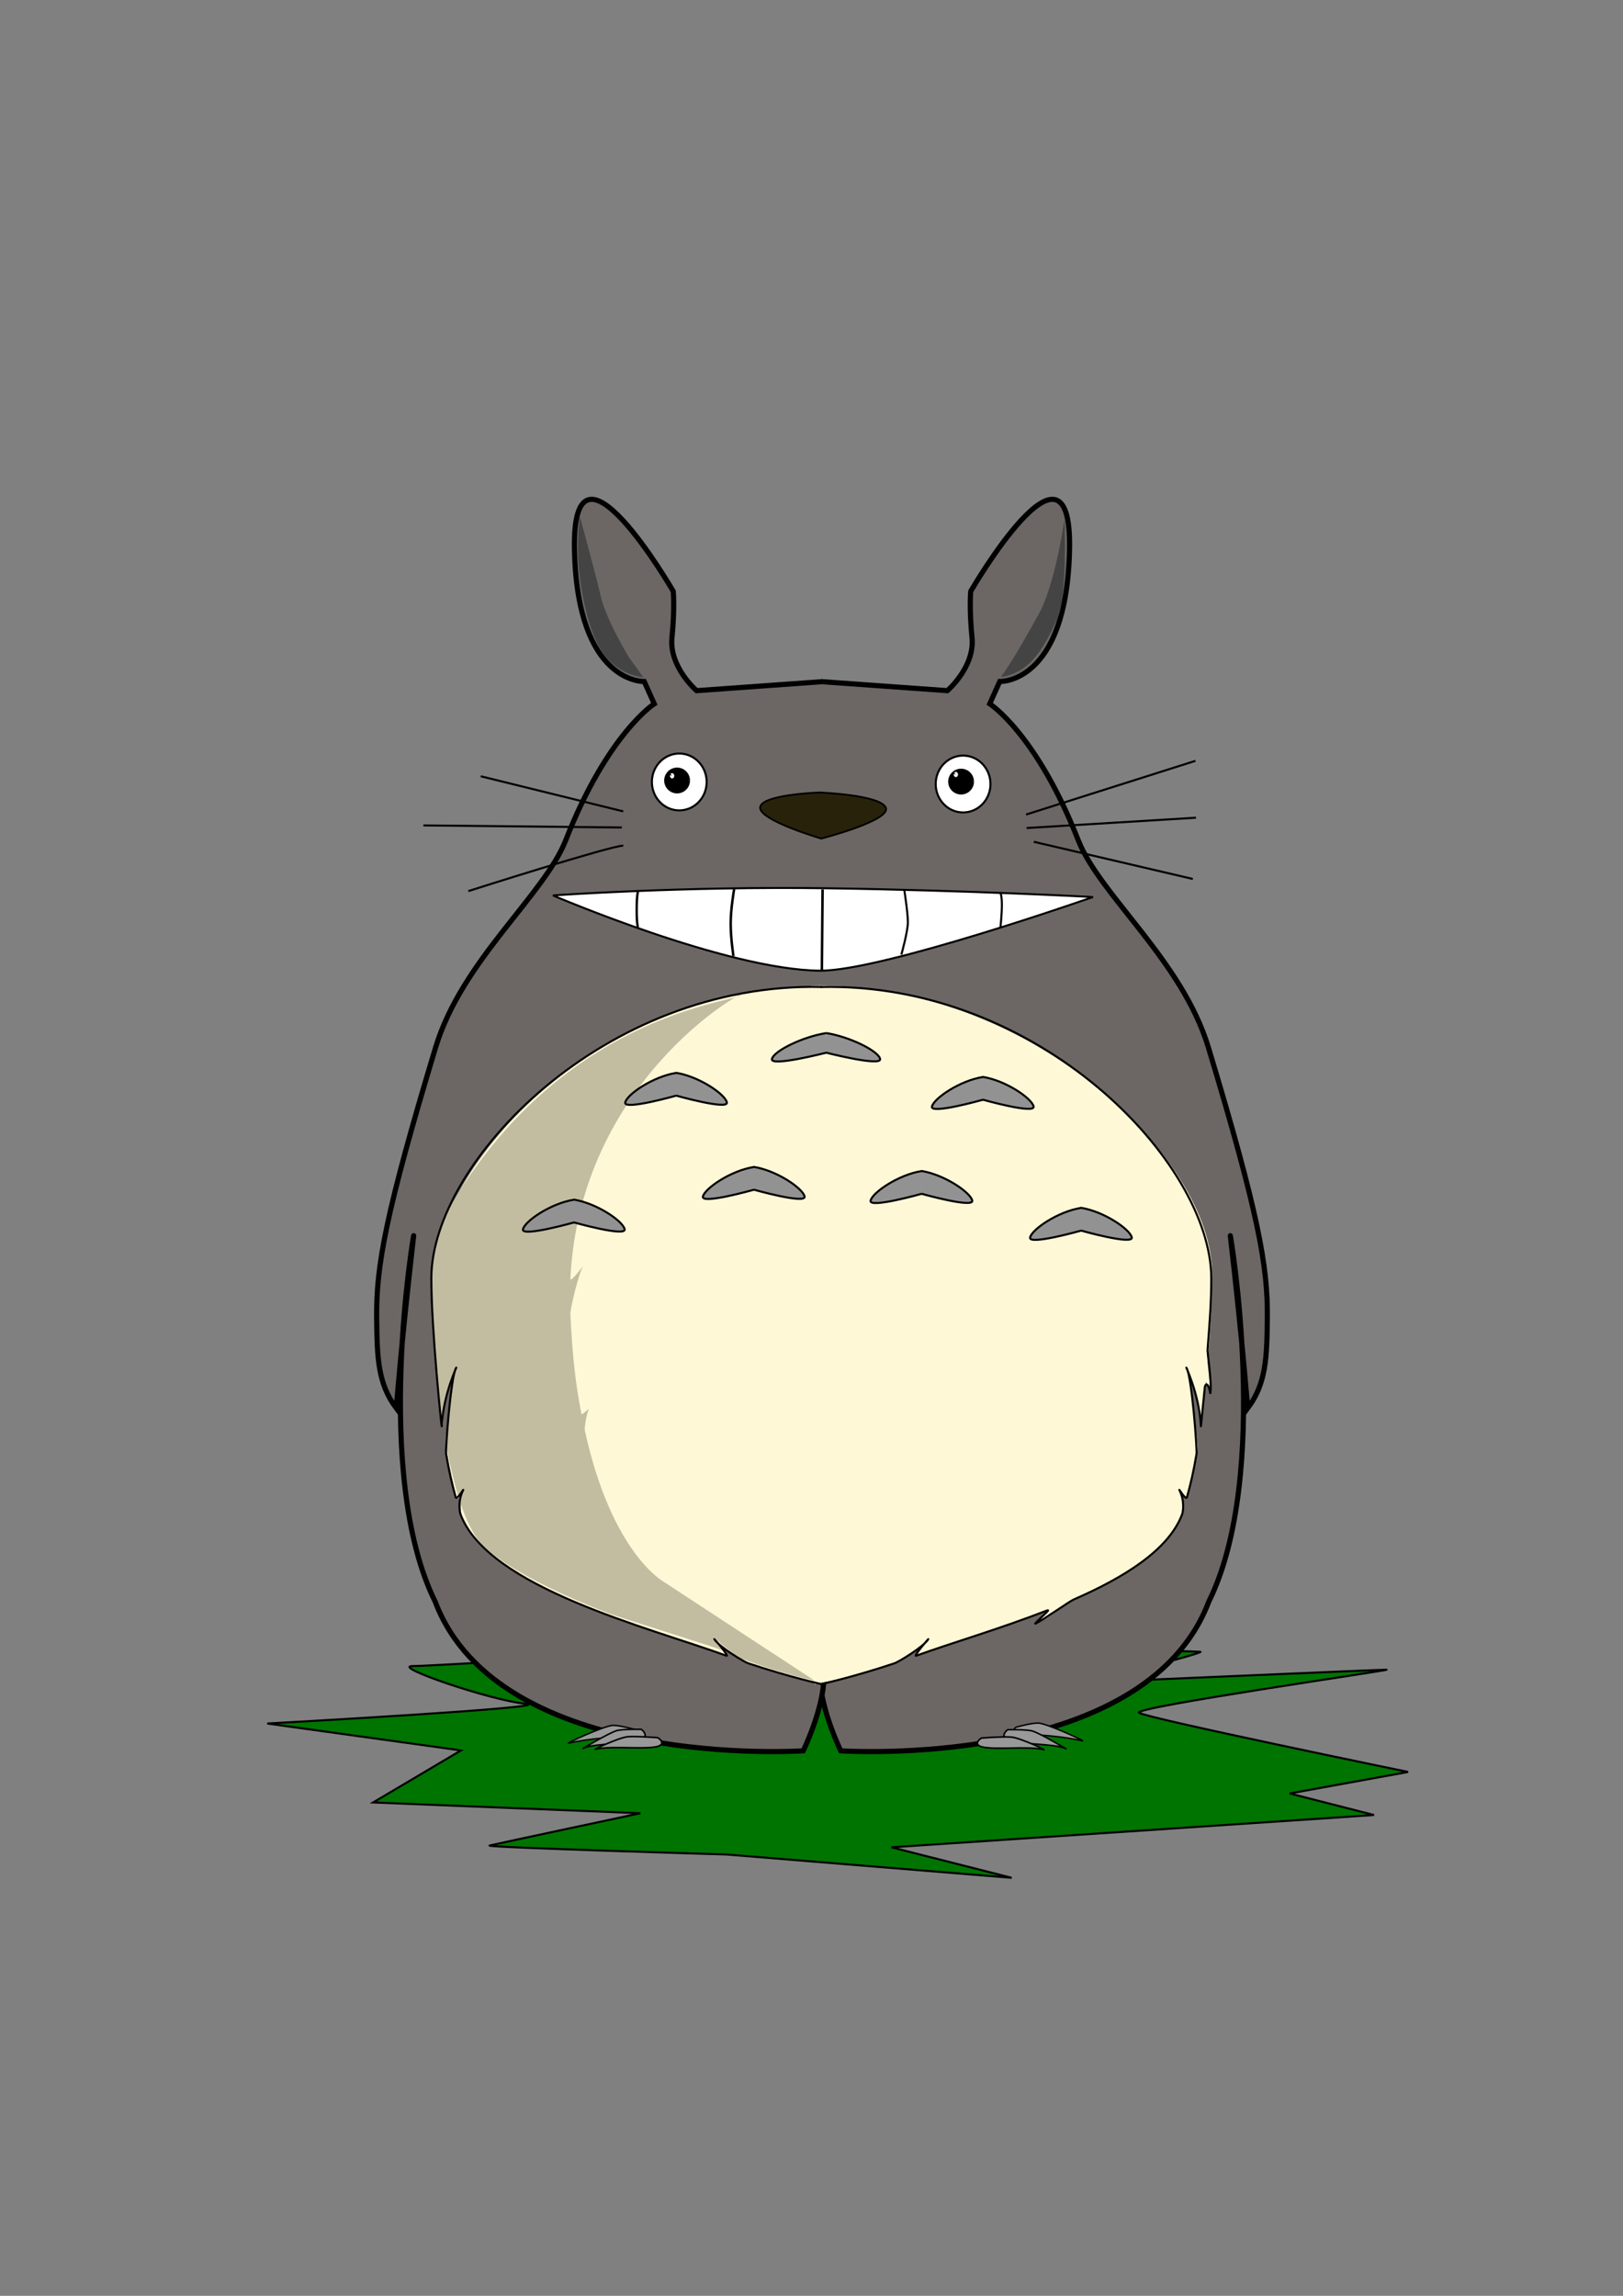 <?xml version="1.0" encoding="UTF-8" standalone="no"?>
<!-- Created with Inkscape (http://www.inkscape.org/) -->

<svg
   xmlns:dc="http://purl.org/dc/elements/1.1/"
   xmlns:cc="http://creativecommons.org/ns#"
   xmlns:rdf="http://www.w3.org/1999/02/22-rdf-syntax-ns#"
   xmlns:svg="http://www.w3.org/2000/svg"
   xmlns="http://www.w3.org/2000/svg"
   xmlns:xlink="http://www.w3.org/1999/xlink"
   xmlns:sodipodi="http://sodipodi.sourceforge.net/DTD/sodipodi-0.dtd"
   xmlns:inkscape="http://www.inkscape.org/namespaces/inkscape"
   width="210mm"
   height="297mm"
   viewBox="0 0 210 297"
   version="1.1"
   id="svg8"
   inkscape:version="0.92.1 r15371"
   sodipodi:docname="totoro.svg"
   inkscape:export-filename="C:\Users\Mindaugas\Pictures\totoro.png"
   inkscape:export-xdpi="96"
   inkscape:export-ydpi="96">
  <rect x="0" y="0" width="210" height="297" fill="#808080" stroke="none"/>
  <defs
     id="defs2" />
  <sodipodi:namedview
     id="base"
     pagecolor="#ffffff"
     bordercolor="#666666"
     borderopacity="1.0"
     inkscape:pageopacity="0.0"
     inkscape:pageshadow="2"
     inkscape:zoom="0.80610173"
     inkscape:cx="311.07833"
     inkscape:cy="532.59403"
     inkscape:document-units="mm"
     inkscape:current-layer="layer20"
     showgrid="false"
     inkscape:snap-global="false"
     inkscape:window-width="1920"
     inkscape:window-height="1017"
     inkscape:window-x="-8"
     inkscape:window-y="-8"
     inkscape:window-maximized="1" />
  <g
     inkscape:groupmode="layer"
     id="layer20"
     inkscape:label="land">
    <path
       style="fill:#007401;fill-opacity:1;stroke:#000000;stroke-width:0.265px;stroke-linecap:butt;stroke-linejoin:miter;stroke-opacity:1"
       d="m 110.011,212.287 c 3.017,-0.232 44.097,1.393 45.258,1.393 1.16,0 -14.158,3.946 -14.158,3.946 0,0 37.367,-1.625 38.295,-1.625 0.928,0 -32.957,4.874 -32.029,5.57 0.928,0.696 34.814,7.659 34.814,7.659 l -15.318,2.785 10.908,2.785 -62.432,4.178 15.55,3.946 -36.902,-3.017 c 0,0 -31.564,-0.928 -30.636,-1.16 0.928,-0.232 19.496,-4.178 19.496,-4.178 l -34.582,-1.393 11.372,-6.731 -25.066,-3.481 c 0,0 38.063,-2.089 33.421,-2.553 -4.642,-0.464 -17.407,-4.874 -14.622,-4.874 2.785,0 56.63,-3.249 56.63,-3.249 z"
       id="path5149"
       inkscape:connector-curvature="0"
       sodipodi:nodetypes="cscscccccccsccccssc" />
  </g>
  <g
     inkscape:label="body"
     inkscape:groupmode="layer"
     id="layer1"
     style="display:inline;opacity:1">
    <path
       style="fill:#6c6764;fill-opacity:1;stroke:#000000;stroke-width:0.665;stroke-linecap:butt;stroke-linejoin:miter;stroke-miterlimit:4;stroke-dasharray:none;stroke-opacity:1"
       d="m 106.253,88.18 16.327,1.168 c 0,0 3.568,-3.063 3.19,-6.843 -0.378,-3.78 -0.169,-6.011 -0.169,-6.011 0,0 13.163,-22.737 12.785,-5.35 -0.378,17.387 -9.028,17.02 -9.028,17.02 l -1.297,2.885 c 0,0 6.05,3.869 11.445,17.63 2.804,7.151 13.446,15.556 16.85,26.839 6.467,21.43 7.698,28.28 7.623,34.987 -0.057,5.071 -0.13,8.467 -2.543,11.676 0,0 -0.6,-8.028 -2.247,-22.326 -0.048,-0.417 5.369,30.892 -2.791,47.361 -8.315,21.923 -47.615,19.28 -47.615,19.28 0,0 -2.577,-5.307 -2.671,-9.37"
       id="path3680"
       inkscape:connector-curvature="0"
       sodipodi:nodetypes="ccccsccssscsccc" />
    <use
       x="0"
       y="0"
       xlink:href="#path3680"
       id="use4610"
       transform="matrix(-1,0,0,1,212.714,0)"
       width="100%"
       height="100%" />
  </g>
  <g
     inkscape:groupmode="layer"
     id="layer11"
     inkscape:label="feet"
     sodipodi:insensitive="true">
    <g
       inkscape:groupmode="layer"
       id="layer14"
       inkscape:label="feet 3">
      <path
         style="fill:#999999;stroke:#000000;stroke-width:0.188px;stroke-linecap:butt;stroke-linejoin:miter;stroke-opacity:1"
         d="m 131.696,224.514 c 1.62,-0.296 6.083,0.142 8.33,0.69 0.781,0.207 -4.691,-2.312 -5.717,-2.301 -1.026,0.011 -2.874,0.55 -2.874,0.55 -0.362,0.323 -0.604,0.875 0.26,1.062 z"
         id="path4872-0"
         inkscape:connector-curvature="0"
         sodipodi:nodetypes="ccsccc" />
      <use
         x="0"
         y="0"
         xlink:href="#path4872-0"
         id="use4992"
         transform="matrix(-1,0,0,1,213.641,0.3)"
         width="100%"
         height="100%" />
    </g>
    <g
       inkscape:groupmode="layer"
       id="layer13"
       inkscape:label="feet 2">
      <path
         style="fill:#999999;stroke:#000000;stroke-width:0.2px;stroke-linecap:butt;stroke-linejoin:miter;stroke-opacity:1"
         d="m 130.316,225.086 c 1.353,0.621 5.899,0.426 7.549,1.106 0.648,0.397 -3.47,-2.105 -4.401,-2.289 -0.931,-0.185 -3.081,-0.136 -3.081,-0.136 -0.42,0.316 -0.796,0.93 -0.068,1.32 z"
         id="path4872"
         inkscape:connector-curvature="0"
         sodipodi:nodetypes="ccscc" />
      <use
         x="0"
         y="0"
         xlink:href="#path4872"
         id="use4990"
         transform="matrix(-1,0,0,1,213.373,-0.048)"
         width="100%"
         height="100%" />
    </g>
    <g
       inkscape:groupmode="layer"
       id="layer12"
       inkscape:label="feet 1">
      <path
         style="fill:#999999;stroke:#000000;stroke-width:0.208px;stroke-linecap:butt;stroke-linejoin:miter;stroke-opacity:1"
         d="m 127.031,225.985 c 1.744,0.426 5.805,-0.12 7.924,0.333 0.844,0.29 -2.939,-1.515 -4.116,-1.6 -1.177,-0.085 -3.848,0.128 -3.848,0.128 -0.493,0.305 -0.903,0.862 0.041,1.139 z"
         id="path4872-5"
         inkscape:connector-curvature="0"
         sodipodi:nodetypes="ccsccc" />
      <use
         x="0"
         y="0"
         xlink:href="#path4872-5"
         id="use4988"
         transform="matrix(-1,0,0,1,212.098,-0.048)"
         width="100%"
         height="100%" />
    </g>
  </g>
  <g
     inkscape:groupmode="layer"
     id="layer9"
     inkscape:label="mounth">
    <path
       style="fill:#ffffff;fill-opacity:1;stroke:#000000;stroke-width:0.259px;stroke-linecap:butt;stroke-linejoin:miter;stroke-opacity:1"
       d="m 71.552,115.839 c 0,0 16.888,-1.196 35.381,-0.929 18.493,0.267 34.482,1.136 34.482,1.136 0,0 -27.357,9.595 -35.319,9.529 -12.074,-0.101 -34.544,-9.736 -34.544,-9.736 z"
       id="path4762"
       inkscape:connector-curvature="0"
       sodipodi:nodetypes="cscsc" />
    <path
       style="fill:none;stroke:#000000;stroke-width:0.326px;stroke-linecap:butt;stroke-linejoin:miter;stroke-opacity:1"
       d="m 106.342,125.493 0.092,-10.431"
       id="path4780"
       inkscape:connector-curvature="0"
       sodipodi:nodetypes="cc" />
    <path
       style="fill:none;stroke:#000000;stroke-width:0.265px;stroke-linecap:butt;stroke-linejoin:miter;stroke-opacity:1"
       d="m 116.627,123.496 c 0,0 0.842,-2.973 0.842,-4.202 0,-1.228 -0.472,-4.227 -0.472,-4.227"
       id="path4782"
       inkscape:connector-curvature="0"
       sodipodi:nodetypes="csc" />
    <path
       style="fill:none;stroke:#000000;stroke-width:0.265px;stroke-linecap:butt;stroke-linejoin:miter;stroke-opacity:1"
       d="m 129.444,120.034 c 0,0 0.189,-1.745 0.189,-2.973 0,-1.228 -0.189,-1.559 -0.189,-1.559"
       id="path4782-1"
       inkscape:connector-curvature="0"
       sodipodi:nodetypes="csc" />
    <path
       style="fill:none;stroke:#000000;stroke-width:0.323px;stroke-linecap:butt;stroke-linejoin:miter;stroke-opacity:1"
       d="m 94.901,123.696 c 0,0 -0.359,-2.297 -0.359,-4.223 0,-1.926 0.449,-4.445 0.449,-4.445"
       id="path4782-9"
       inkscape:connector-curvature="0"
       sodipodi:nodetypes="csc" />
    <path
       style="fill:none;stroke:#000000;stroke-width:0.307px;stroke-linecap:butt;stroke-linejoin:miter;stroke-opacity:1"
       d="m 82.544,119.963 c 0,0 -0.165,-0.363 -0.165,-2.248 0,-1.885 0.165,-2.393 0.165,-2.393"
       id="path4782-1-8"
       inkscape:connector-curvature="0"
       sodipodi:nodetypes="csc" />
  </g>
  <g
     inkscape:groupmode="layer"
     id="layer19"
     inkscape:label="belly fur"
     style="display:inline"
     sodipodi:insensitive="true">
    <path
       style="display:inline;fill:#fff8d6;fill-opacity:1;stroke:none;stroke-width:0.265px;stroke-linecap:butt;stroke-linejoin:miter;stroke-opacity:1"
       d="m 105.385,217.877 c 0,0 4.883,-0.88 10.399,-2.718 0.454,-0.151 3.586,-1.992 4.348,-3.084 0.281,-0.403 -2.023,2.282 -1.544,2.108 4.101,-1.491 10.881,-3.636 16.648,-5.812 0.805,-0.304 -0.279,0.697 -1.329,1.729 1.859,-0.697 4.246,-2.838 4.941,-3.14 6.639,-2.884 12.415,-6.467 14.148,-11.084 0.095,-0.253 0.369,-1.685 -0.341,-3.093 -0.206,-0.409 0.827,1.383 0.962,0.893 0.473,-1.714 0.923,-3.81 1.328,-6.161 0.105,-0.608 -0.452,-5.189 -1.378,-10.576 1.258,2.432 1.793,8.054 1.829,7.722 0.203,-1.844 0.417,-3.785 0.615,-5.779 0.04,-0.402 0.387,0.732 0.59,1.228 0.049,-0.517 -0.375,-3.478 -0.329,-4 0.331,-3.744 0.573,-7.604 0.573,-11.313 0,-15.007 -23.717,-37.944 -51.944,-37.288"
       id="path4994-3"
       inkscape:connector-curvature="0"
       sodipodi:nodetypes="csssscssssscsscssc" />
    <path
       style="display:inline;fill:#fff8d6;fill-opacity:1;stroke:none;stroke-width:0.265px;stroke-linecap:butt;stroke-linejoin:miter;stroke-opacity:1"
       d="m 106.24,217.854 c 0,0 -4.062,-0.88 -9.578,-2.718 -0.454,-0.151 -3.586,-1.992 -4.348,-3.084 -0.281,-0.403 2.023,2.282 1.544,2.108 -10.065,-3.66 -30.56,-8.659 -34.133,-18.18 -0.095,-0.253 -0.369,-1.685 0.341,-3.093 0.206,-0.409 -0.827,1.383 -0.962,0.893 -0.462,-1.675 -0.893,-3.661 -1.277,-5.869 -0.107,-0.617 0.862,-9.984 1.169,-10.924 -1.692,2.88 -1.669,7.747 -1.759,7.09 -0.758,-5.595 -1.226,-12.101 -1.226,-18.4 0,-15.007 21.994,-38.683 50.221,-38.026"
       id="path4994-1"
       inkscape:connector-curvature="0"
       sodipodi:nodetypes="cssssssscssc" />
  </g>
  <g
     inkscape:groupmode="layer"
     id="layer16"
     inkscape:label="shadows"
     style="display:inline"
     sodipodi:insensitive="true">
    <path
       style="fill:#c2bda1;fill-opacity:1;stroke:none;stroke-width:0.265px;stroke-linecap:butt;stroke-linejoin:miter;stroke-opacity:1"
       d="m 85.874,204.628 c 0,0 -6.749,-3.668 -10.215,-19.636 -0.037,-0.171 0.172,-1.907 0.479,-2.545 0.232,-0.482 -0.857,0.704 -0.903,0.474 -0.769,-3.865 -1.172,-7.539 -1.43,-12.874 -0.041,-0.846 1.101,-5.275 1.567,-6.093 0.359,-0.63 -1.604,2.157 -1.57,1.453 1.236,-25.491 22.531,-37.407 22.051,-36.673 -0.572,0.876 -21.73,2.229 -36.438,25.414 -4.323,6.815 -4.012,12.083 -2.839,24.29 0.196,2.039 0.44,4.042 0.731,5.962 0.051,0.335 -0.042,-4.525 1.666,-7.386 -0.178,1.058 -1.399,9.046 -1.342,9.372 1.176,6.73 2.962,12.136 5.286,13.919 0,0 3.295,3.557 15.762,8.383 1.214,0.47 13.641,4.34 14.7,4.764 0.708,0.283 -1.815,-2.566 -1.392,-2.018 0.329,0.425 3.279,2.899 3.744,3.071 6.198,2.292 9.638,2.886 9.638,2.886 z"
       id="path5062"
       inkscape:connector-curvature="0"
       sodipodi:nodetypes="csssssssssscscsssscc" />
    <path
       style="fill:#444444;fill-opacity:1;stroke:none;stroke-width:0.265px;stroke-linecap:butt;stroke-linejoin:miter;stroke-opacity:1"
       d="m 81.435,85.13 c 0,0 -2.988,-4.903 -3.684,-7.92 -0.696,-3.017 -2.727,-10.415 -2.727,-10.415 0,0 -0.464,3.046 -0.116,6.789 0.344,3.697 1.306,7.862 2.698,10.241 2.06,3.626 5.657,3.8 5.657,3.8 z"
       id="path4553"
       inkscape:connector-curvature="0"
       sodipodi:nodetypes="cscsccc" />
    <path
       style="display:inline;fill:#444444;fill-opacity:1;stroke:none;stroke-width:0.265px;stroke-linecap:butt;stroke-linejoin:miter;stroke-opacity:1"
       d="m 136.865,79.919 c 1.245,-2.929 0.874,-12.776 0.874,-12.776 0,0 -1.037,7.477 -3.049,11.772 -2.442,4.39 -3.501,6.275 -5.177,8.668 4.025,-0.573 5.793,-4.289 7.352,-7.665 z"
       id="path4553-4"
       inkscape:connector-curvature="0"
       sodipodi:nodetypes="ccccc" />
  </g>
  <g
     inkscape:groupmode="layer"
     id="layer3"
     inkscape:label="belly"
     style="display:inline">
    <path
       style="fill:none;fill-opacity:1;stroke:#000000;stroke-width:0.265px;stroke-linecap:butt;stroke-linejoin:miter;stroke-opacity:1"
       d="m 106.171,217.888 c 0,0 4.062,-0.88 9.578,-2.718 0.454,-0.151 3.586,-1.992 4.348,-3.084 0.281,-0.403 -2.023,2.282 -1.544,2.108 4.375,-1.591 10.773,-3.459 16.901,-5.844 0.603,-0.235 -0.685,0.757 -1.567,1.743 1.215,-0.599 4.478,-2.926 5.027,-3.165 6.596,-2.876 12.322,-6.447 14.046,-11.04 0.095,-0.253 0.369,-1.685 -0.341,-3.093 -0.206,-0.409 0.827,1.383 0.962,0.893 0.494,-1.79 0.833,-3.213 1.242,-5.626 0.079,-0.468 -0.585,-9.803 -1.286,-11.073 -0.334,-0.605 1.637,3.181 1.846,7.526 0.006,0.116 0.194,-2.022 0.505,-5.022 0.057,-0.55 0.489,-0.695 0.715,0.82 0.238,-1.472 -0.402,-5.164 -0.354,-5.759 0.295,-3.714 0.479,-6.257 0.479,-9.172 0,-15.007 -22.322,-38.354 -50.549,-37.698"
       id="path4994"
       inkscape:connector-curvature="0"
       sodipodi:nodetypes="csssscsssssssscssc" />
    <path
       style="display:inline;fill:none;fill-opacity:1;stroke:#000000;stroke-width:0.265px;stroke-linecap:butt;stroke-linejoin:miter;stroke-opacity:1"
       d="m 106.366,217.884 c 0,0 -4.062,-0.88 -9.578,-2.718 -0.454,-0.151 -3.586,-1.992 -4.348,-3.084 -0.281,-0.403 2.023,2.282 1.544,2.108 -10.065,-3.66 -30.834,-8.786 -34.407,-18.307 -0.095,-0.253 -0.369,-1.685 0.341,-3.093 0.206,-0.409 -0.827,1.383 -0.962,0.893 -0.494,-1.79 -0.833,-3.213 -1.242,-5.626 -0.079,-0.468 0.585,-9.803 1.286,-11.073 0.334,-0.605 -1.637,3.181 -1.846,7.526 -0.013,0.281 -1.345,-12.608 -1.345,-19.132 0,-15.007 22.322,-38.354 50.549,-37.698"
       id="path4994-5"
       inkscape:connector-curvature="0"
       sodipodi:nodetypes="cssssssssssc" />
  </g>
  <g
     inkscape:groupmode="layer"
     id="layer15"
     inkscape:label="belly marks"
     sodipodi:insensitive="true">
    <path
       style="fill:#929292;fill-opacity:1;stroke:#000000;stroke-width:0.265px;stroke-linecap:butt;stroke-linejoin:miter;stroke-opacity:1"
       d="m 106.871,133.637 c 3.017,0.464 6.774,2.306 7.006,3.351 0.232,1.044 -7.054,-0.827 -7.054,-0.827"
       id="path4999"
       inkscape:connector-curvature="0"
       sodipodi:nodetypes="csc" />
    <use
       x="0"
       y="0"
       xlink:href="#path4999"
       id="use5001"
       transform="matrix(-1,0,0,1,213.759,0.015)"
       width="100%"
       height="100%" />
    <path
       style="fill:#929292;fill-opacity:1;stroke:#000000;stroke-width:0.265px;stroke-linecap:butt;stroke-linejoin:miter;stroke-opacity:1"
       d="m 127.123,139.309 c 3.017,0.464 6.382,2.785 6.615,3.829 0.232,1.044 -6.6,-0.885 -6.6,-0.885"
       id="path4999-3"
       inkscape:connector-curvature="0"
       sodipodi:nodetypes="csc" />
    <use
       x="0"
       y="0"
       xlink:href="#path4999-3"
       id="use5001-7"
       transform="matrix(-1,0,0,1,254.321,0.015)"
       width="100%"
       height="100%" />
    <path
       style="fill:#929292;fill-opacity:1;stroke:#000000;stroke-width:0.265px;stroke-linecap:butt;stroke-linejoin:miter;stroke-opacity:1"
       d="m 87.436,138.78 c 3.017,0.464 6.382,2.785 6.615,3.829 0.232,1.044 -6.6,-0.885 -6.6,-0.885"
       id="path4999-1"
       inkscape:connector-curvature="0"
       sodipodi:nodetypes="csc" />
    <use
       x="0"
       y="0"
       xlink:href="#path4999-1"
       id="use5001-8"
       transform="matrix(-1,0,0,1,174.946,0.015)"
       width="100%"
       height="100%" />
    <path
       style="fill:#929292;fill-opacity:1;stroke:#000000;stroke-width:0.265px;stroke-linecap:butt;stroke-linejoin:miter;stroke-opacity:1"
       d="m 139.823,156.243 c 3.017,0.464 6.382,2.785 6.615,3.829 0.232,1.044 -6.6,-0.885 -6.6,-0.885"
       id="path4999-0"
       inkscape:connector-curvature="0"
       sodipodi:nodetypes="csc" />
    <use
       x="0"
       y="0"
       xlink:href="#path4999-0"
       id="use5001-9"
       transform="matrix(-1,0,0,1,279.721,0.015)"
       width="100%"
       height="100%" />
    <path
       style="fill:#929292;fill-opacity:1;stroke:#000000;stroke-width:0.265px;stroke-linecap:butt;stroke-linejoin:miter;stroke-opacity:1"
       d="m 119.186,151.48 c 3.017,0.464 6.382,2.785 6.615,3.829 0.232,1.044 -6.6,-0.885 -6.6,-0.885"
       id="path4999-4"
       inkscape:connector-curvature="0"
       sodipodi:nodetypes="csc" />
    <use
       x="0"
       y="0"
       xlink:href="#path4999-4"
       id="use5001-6"
       transform="matrix(-1,0,0,1,238.446,0.015)"
       width="100%"
       height="100%" />
    <path
       style="fill:#929292;fill-opacity:1;stroke:#000000;stroke-width:0.265px;stroke-linecap:butt;stroke-linejoin:miter;stroke-opacity:1"
       d="m 97.49,150.951 c 3.017,0.464 6.382,2.785 6.615,3.829 0.232,1.044 -6.6,-0.885 -6.6,-0.885"
       id="path4999-7"
       inkscape:connector-curvature="0"
       sodipodi:nodetypes="csc" />
    <use
       x="0"
       y="0"
       xlink:href="#path4999-7"
       id="use5001-3"
       transform="matrix(-1,0,0,1,195.054,0.015)"
       width="100%"
       height="100%" />
    <path
       style="fill:#929292;fill-opacity:1;stroke:#000000;stroke-width:0.265px;stroke-linecap:butt;stroke-linejoin:miter;stroke-opacity:1"
       d="m 74.207,155.184 c 3.017,0.464 6.382,2.785 6.615,3.829 0.232,1.044 -6.6,-0.885 -6.6,-0.885"
       id="path4999-47"
       inkscape:connector-curvature="0"
       sodipodi:nodetypes="csc" />
    <use
       x="0"
       y="0"
       xlink:href="#path4999-47"
       id="use5001-67"
       transform="matrix(-1,0,0,1,148.487,0.015)"
       width="100%"
       height="100%" />
  </g>
  <g
     inkscape:groupmode="layer"
     id="layer10"
     inkscape:label="whiskers"
     sodipodi:insensitive="true">
    <path
       style="fill:none;stroke:#000000;stroke-width:0.265px;stroke-linecap:butt;stroke-linejoin:miter;stroke-opacity:1"
       d="M 132.763,105.375 154.679,98.426"
       id="path4859"
       inkscape:connector-curvature="0" />
    <path
       style="fill:none;stroke:#000000;stroke-width:0.265px;stroke-linecap:butt;stroke-linejoin:miter;stroke-opacity:1"
       d="m 132.833,107.119 21.916,-1.336"
       id="path4861"
       inkscape:connector-curvature="0" />
    <path
       style="fill:none;stroke:#000000;stroke-width:0.265px;stroke-linecap:butt;stroke-linejoin:miter;stroke-opacity:1"
       d="m 133.761,108.898 20.58,4.811"
       id="path4863"
       inkscape:connector-curvature="0" />
    <path
       style="fill:none;stroke:#000000;stroke-width:0.265px;stroke-linecap:butt;stroke-linejoin:miter;stroke-opacity:1"
       d="M 80.645,104.967 62.203,100.423"
       id="path4865"
       inkscape:connector-curvature="0" />
    <path
       style="fill:none;stroke:#000000;stroke-width:0.265px;stroke-linecap:butt;stroke-linejoin:miter;stroke-opacity:1"
       d="M 80.448,107.049 54.79,106.781"
       id="path4867"
       inkscape:connector-curvature="0"
       sodipodi:nodetypes="cc" />
    <path
       style="fill:none;stroke:#000000;stroke-width:0.265px;stroke-linecap:butt;stroke-linejoin:miter;stroke-opacity:1"
       d="m 80.645,109.398 c -1.604,0 -20.045,5.88 -20.045,5.88"
       id="path4869"
       inkscape:connector-curvature="0" />
  </g>
  <g
     inkscape:groupmode="layer"
     id="layer4"
     inkscape:label="nose"
     sodipodi:insensitive="true">
    <path
       style="fill:#28220b;fill-opacity:1;stroke:#000000;stroke-width:0.23px;stroke-linecap:butt;stroke-linejoin:miter;stroke-opacity:1"
       d="m 106.035,102.523 c 0,0 7.905,0.298 8.583,1.967 0.678,1.669 -8.357,3.994 -8.357,3.994 0,0 -8.131,-2.384 -7.905,-4.054 0.226,-1.669 7.679,-1.908 7.679,-1.908 z"
       id="path4608"
       inkscape:connector-curvature="0"
       sodipodi:nodetypes="ccccc" />
  </g>
  <g
     inkscape:groupmode="layer"
     id="layer5"
     inkscape:label="eyes"
     style="display:inline"
     sodipodi:insensitive="true">
    <g
       inkscape:groupmode="layer"
       id="layer7"
       inkscape:label="eye whites">
      <path
         style="fill:#ffffff;fill-opacity:1;stroke:#000000;stroke-width:0.265;stroke-opacity:1"
         id="path4658"
         sodipodi:type="arc"
         sodipodi:cx="124.61441"
         sodipodi:cy="101.42552"
         sodipodi:rx="3.5413215"
         sodipodi:ry="3.6749561"
         sodipodi:start="0"
         sodipodi:end="6.2817405"
         sodipodi:open="true"
         d="m 128.156,101.426 a 3.541,3.675 0 0 1 -3.54,3.675 3.541,3.675 0 0 1 -3.543,-3.672 3.541,3.675 0 0 1 3.537,-3.678 3.541,3.675 0 0 1 3.545,3.67" />
      <path
         style="display:inline;fill:#ffffff;fill-opacity:1;stroke:#000000;stroke-width:0.265;stroke-opacity:1"
         id="path4658-3"
         sodipodi:type="arc"
         sodipodi:cx="87.891739"
         sodipodi:cy="101.1597"
         sodipodi:rx="3.5413215"
         sodipodi:ry="3.6749561"
         sodipodi:start="0"
         sodipodi:end="6.2817405"
         sodipodi:open="true"
         d="m 91.433,101.16 a 3.541,3.675 0 0 1 -3.54,3.675 3.541,3.675 0 0 1 -3.543,-3.672 3.541,3.675 0 0 1 3.537,-3.678 3.541,3.675 0 0 1 3.545,3.67" />
    </g>
    <g
       inkscape:groupmode="layer"
       id="layer6"
       inkscape:label="eye pupils">
      <path
         style="display:inline;fill:#000000;fill-opacity:1;stroke:#000000;stroke-width:0.441;stroke-opacity:1"
         id="path4660"
         sodipodi:type="arc"
         sodipodi:cx="87.608261"
         sodipodi:cy="100.9707"
         sodipodi:rx="1.4484872"
         sodipodi:ry="1.4484868"
         sodipodi:start="0"
         sodipodi:end="6.2723589"
         sodipodi:open="true"
         d="m 89.057,100.971 a 1.448,1.448 0 0 1 -1.445,1.448 1.448,1.448 0 0 1 -1.452,-1.441 1.448,1.448 0 0 1 1.437,-1.456 1.448,1.448 0 0 1 1.46,1.433" />
      <path
         style="display:inline;fill:#000000;fill-opacity:1;stroke:#000000;stroke-width:0.441;stroke-opacity:1"
         id="path4660-0"
         sodipodi:type="arc"
         sodipodi:cx="124.35417"
         sodipodi:cy="101.11384"
         sodipodi:rx="1.4484872"
         sodipodi:ry="1.4484868"
         sodipodi:start="0"
         sodipodi:end="6.2723589"
         sodipodi:open="true"
         d="m 125.803,101.114 a 1.448,1.448 0 0 1 -1.445,1.448 1.448,1.448 0 0 1 -1.452,-1.441 1.448,1.448 0 0 1 1.437,-1.456 1.448,1.448 0 0 1 1.46,1.433" />
    </g>
    <g
       inkscape:groupmode="layer"
       id="layer8"
       inkscape:label="eye reflection">
      <path
         style="fill:#ffffff;fill-opacity:1;stroke:none;stroke-width:0.11;stroke-opacity:1"
         id="path4665"
         sodipodi:type="arc"
         sodipodi:cx="123.67786"
         sodipodi:cy="100.19332"
         sodipodi:rx="0.27638283"
         sodipodi:ry="0.33500001"
         sodipodi:start="3.8449368"
         sodipodi:end="3.3914525"
         d="m 123.467,99.977 a 0.276,0.335 0 0 1 0.365,-0.062 0.276,0.335 0 0 1 0.092,0.432 0.276,0.335 0 0 1 -0.344,0.159 0.276,0.335 0 0 1 -0.17,-0.396 l 0.268,0.083 z" />
      <path
         style="display:inline;fill:#ffffff;fill-opacity:1;stroke:none;stroke-width:0.11;stroke-opacity:1"
         id="path4665-2"
         sodipodi:type="arc"
         sodipodi:cx="86.965706"
         sodipodi:cy="100.36594"
         sodipodi:rx="0.27638283"
         sodipodi:ry="0.33500001"
         sodipodi:start="3.8449368"
         sodipodi:end="3.3914525"
         d="m 86.755,100.149 a 0.276,0.335 0 0 1 0.365,-0.062 0.276,0.335 0 0 1 0.092,0.432 0.276,0.335 0 0 1 -0.344,0.159 0.276,0.335 0 0 1 -0.17,-0.396 l 0.268,0.083 z" />
    </g>
  </g>
</svg>
